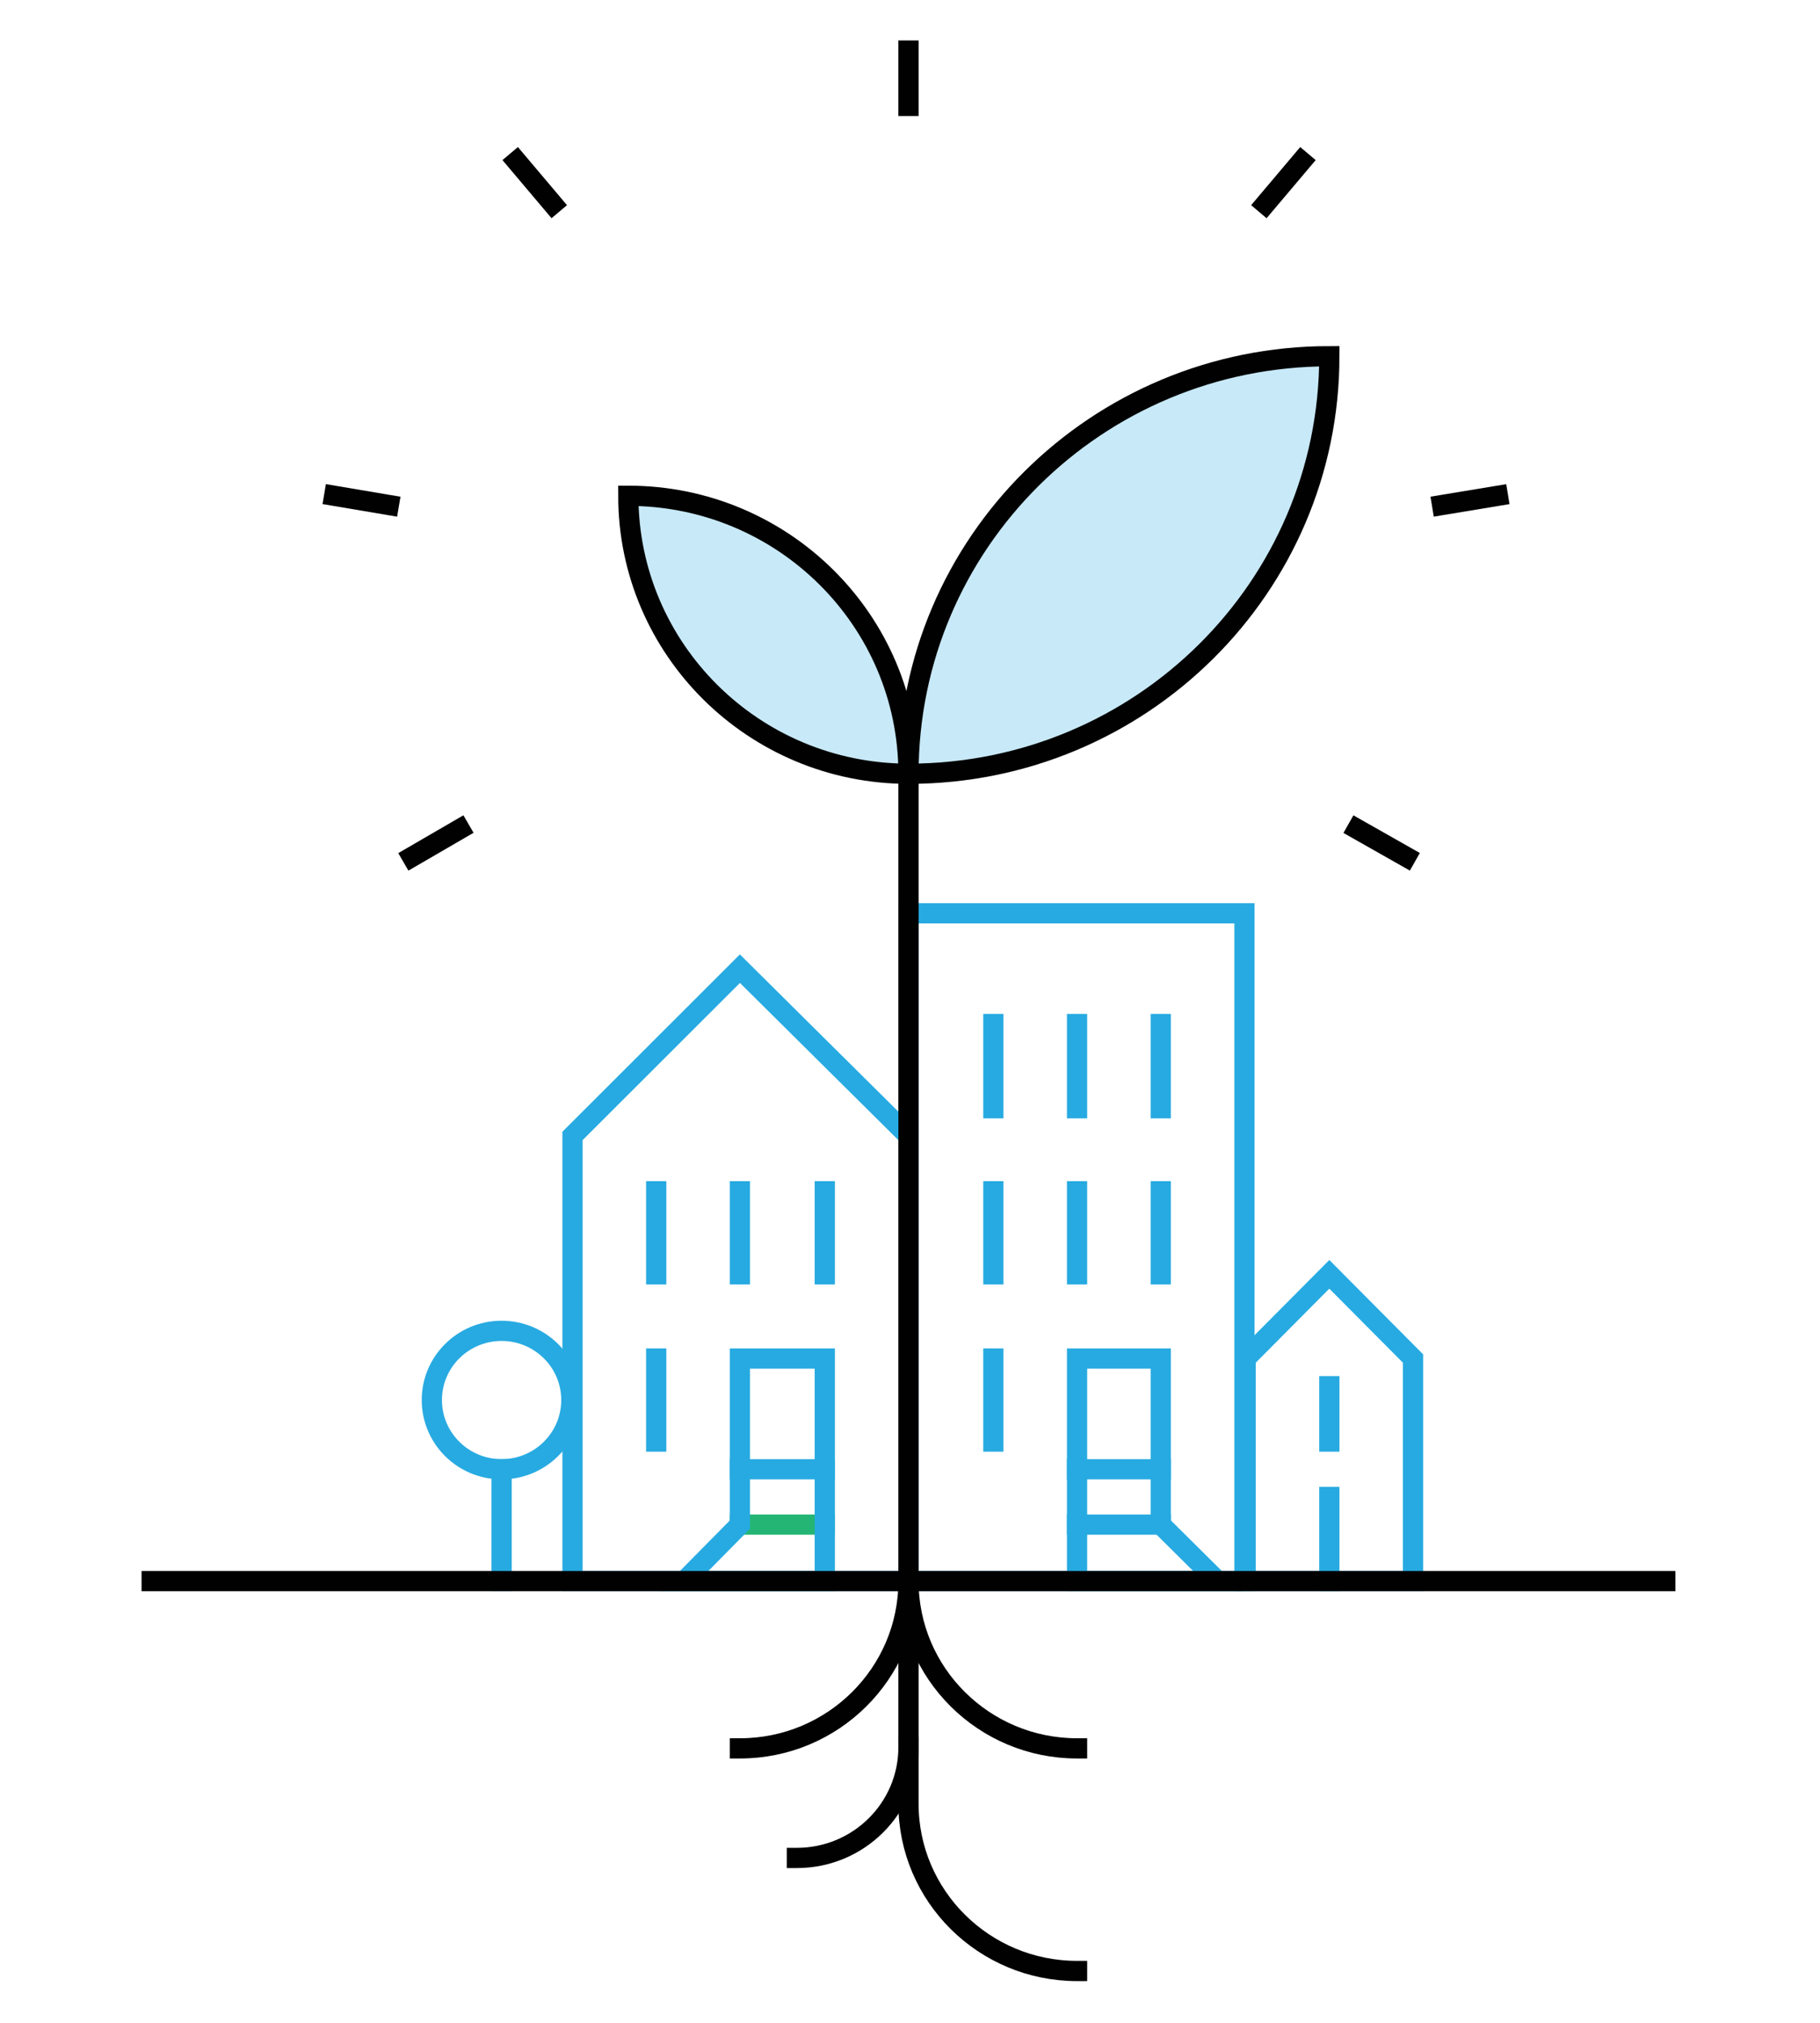 <svg width="180" height="200" viewBox="0 0 180 200" fill="none" xmlns="http://www.w3.org/2000/svg">
<path opacity="0.25" d="M131.472 35.22C108.477 35.22 89.85 53.694 89.85 76.502C112.846 76.502 131.472 58.028 131.472 35.22Z" fill="#27AAE1"/>
<path opacity="0.25" d="M62.141 49.019C77.433 49.019 89.85 61.335 89.85 76.502C74.558 76.502 62.141 64.186 62.141 49.019Z" fill="#27AAE1"/>
<path d="M123.079 90.3H89.85V156.328H123.079V90.3Z" stroke="#27AAE1" stroke-width="2" stroke-miterlimit="10" stroke-linecap="square"/>
<path d="M89.85 156.328H56.622V112.31L73.178 95.774L89.85 112.31V156.328Z" stroke="#27AAE1" stroke-width="2" stroke-miterlimit="10" stroke-linecap="square"/>
<path d="M139.75 156.328H123.194V134.319L131.472 125.994L139.75 134.319V156.328Z" stroke="#27AAE1" stroke-width="2" stroke-miterlimit="10" stroke-linecap="square"/>
<path d="M64.9 134.319V142.53" stroke="#27AAE1" stroke-width="2" stroke-miterlimit="10" stroke-linecap="square"/>
<path d="M64.9 117.783V125.994" stroke="#27AAE1" stroke-width="2" stroke-miterlimit="10" stroke-linecap="square"/>
<path d="M73.178 117.783V125.994" stroke="#27AAE1" stroke-width="2" stroke-miterlimit="10" stroke-linecap="square"/>
<path d="M81.572 117.783V125.994" stroke="#27AAE1" stroke-width="2" stroke-miterlimit="10" stroke-linecap="square"/>
<path d="M98.244 117.783V125.994" stroke="#27AAE1" stroke-width="2" stroke-miterlimit="10" stroke-linecap="square"/>
<path d="M106.522 117.783V125.994" stroke="#27AAE1" stroke-width="2" stroke-miterlimit="10" stroke-linecap="square"/>
<path d="M114.8 117.783V125.994" stroke="#27AAE1" stroke-width="2" stroke-miterlimit="10" stroke-linecap="square"/>
<path d="M98.244 101.248V109.573" stroke="#27AAE1" stroke-width="2" stroke-miterlimit="10" stroke-linecap="square"/>
<path d="M106.522 101.248V109.573" stroke="#27AAE1" stroke-width="2" stroke-miterlimit="10" stroke-linecap="square"/>
<path d="M114.8 101.248V109.573" stroke="#27AAE1" stroke-width="2" stroke-miterlimit="10" stroke-linecap="square"/>
<path d="M98.244 134.319V142.53" stroke="#27AAE1" stroke-width="2" stroke-miterlimit="10" stroke-linecap="square"/>
<path d="M131.472 148.003V156.328" stroke="#27AAE1" stroke-width="2" stroke-miterlimit="10" stroke-linecap="square"/>
<path d="M131.472 137.056V142.53" stroke="#27AAE1" stroke-width="2" stroke-miterlimit="10" stroke-linecap="square"/>
<path d="M73.178 150.74H81.572" stroke="#24B574" stroke-width="2" stroke-miterlimit="10" stroke-linecap="square"/>
<path d="M73.178 145.267H81.572" stroke="#27AAE1" stroke-width="2" stroke-miterlimit="10" stroke-linecap="square"/>
<path d="M106.522 145.267H114.8" stroke="#27AAE1" stroke-width="2" stroke-miterlimit="10" stroke-linecap="square"/>
<path d="M106.522 150.74H114.8" stroke="#27AAE1" stroke-width="2" stroke-miterlimit="10" stroke-linecap="square"/>
<path d="M81.572 156.328H67.66L73.178 150.74V134.319H81.572V156.328Z" stroke="#27AAE1" stroke-width="2" stroke-miterlimit="10" stroke-linecap="square"/>
<path d="M120.434 156.328H106.522V134.319H114.8V150.74L120.434 156.328Z" stroke="#27AAE1" stroke-width="2" stroke-miterlimit="10" stroke-linecap="square"/>
<path d="M49.608 145.267C53.418 145.267 56.507 142.203 56.507 138.424C56.507 134.645 53.418 131.582 49.608 131.582C45.798 131.582 42.709 134.645 42.709 138.424C42.709 142.203 45.798 145.267 49.608 145.267Z" stroke="#27AAE1" stroke-width="2" stroke-miterlimit="10" stroke-linecap="square"/>
<path d="M49.608 145.267V156.328" stroke="#27AAE1" stroke-width="2" stroke-miterlimit="10" stroke-linecap="square"/>
<path d="M89.85 10.474V5" stroke="#010101" stroke-width="2" stroke-miterlimit="10" stroke-linecap="square"/>
<path d="M125.148 20.167L128.713 15.948" stroke="#010101" stroke-width="2" stroke-miterlimit="10" stroke-linecap="square"/>
<path d="M142.625 49.931L148.144 49.019" stroke="#010101" stroke-width="2" stroke-miterlimit="10" stroke-linecap="square"/>
<path d="M134.231 81.976L139.061 84.713" stroke="#010101" stroke-width="2" stroke-miterlimit="10" stroke-linecap="square"/>
<path d="M54.667 20.167L51.103 15.948" stroke="#010101" stroke-width="2" stroke-miterlimit="10" stroke-linecap="square"/>
<path d="M38.455 49.931L33.051 49.019" stroke="#010101" stroke-width="2" stroke-miterlimit="10" stroke-linecap="square"/>
<path d="M45.469 81.976L40.755 84.713" stroke="#010101" stroke-width="2" stroke-miterlimit="10" stroke-linecap="square"/>
<path d="M89.85 73.765V178.338C89.85 187.461 97.324 194.873 106.522 194.873" stroke="#010101" stroke-width="2" stroke-miterlimit="10" stroke-linecap="square"/>
<path d="M131.472 35.22C108.477 35.22 89.85 53.694 89.85 76.502C112.846 76.502 131.472 58.028 131.472 35.22Z" stroke="#010101" stroke-width="2" stroke-miterlimit="10" stroke-linecap="square"/>
<path d="M62.141 49.019C77.433 49.019 89.85 61.335 89.85 76.502C74.558 76.502 62.141 64.186 62.141 49.019Z" stroke="#010101" stroke-width="2" stroke-miterlimit="10" stroke-linecap="square"/>
<path d="M89.85 156.328C89.85 165.451 82.377 172.864 73.178 172.864" stroke="#010101" stroke-width="2" stroke-miterlimit="10" stroke-linecap="square"/>
<path d="M89.85 172.75C89.85 178.794 84.906 183.697 78.812 183.697" stroke="#010101" stroke-width="2" stroke-miterlimit="10" stroke-linecap="square"/>
<path d="M89.85 156.328C89.85 165.451 97.324 172.864 106.522 172.864" stroke="#010101" stroke-width="2" stroke-miterlimit="10" stroke-linecap="square"/>
<path d="M15 156.328H164.7" stroke="#010101" stroke-width="2" stroke-miterlimit="10" stroke-linecap="square"/>
</svg>
